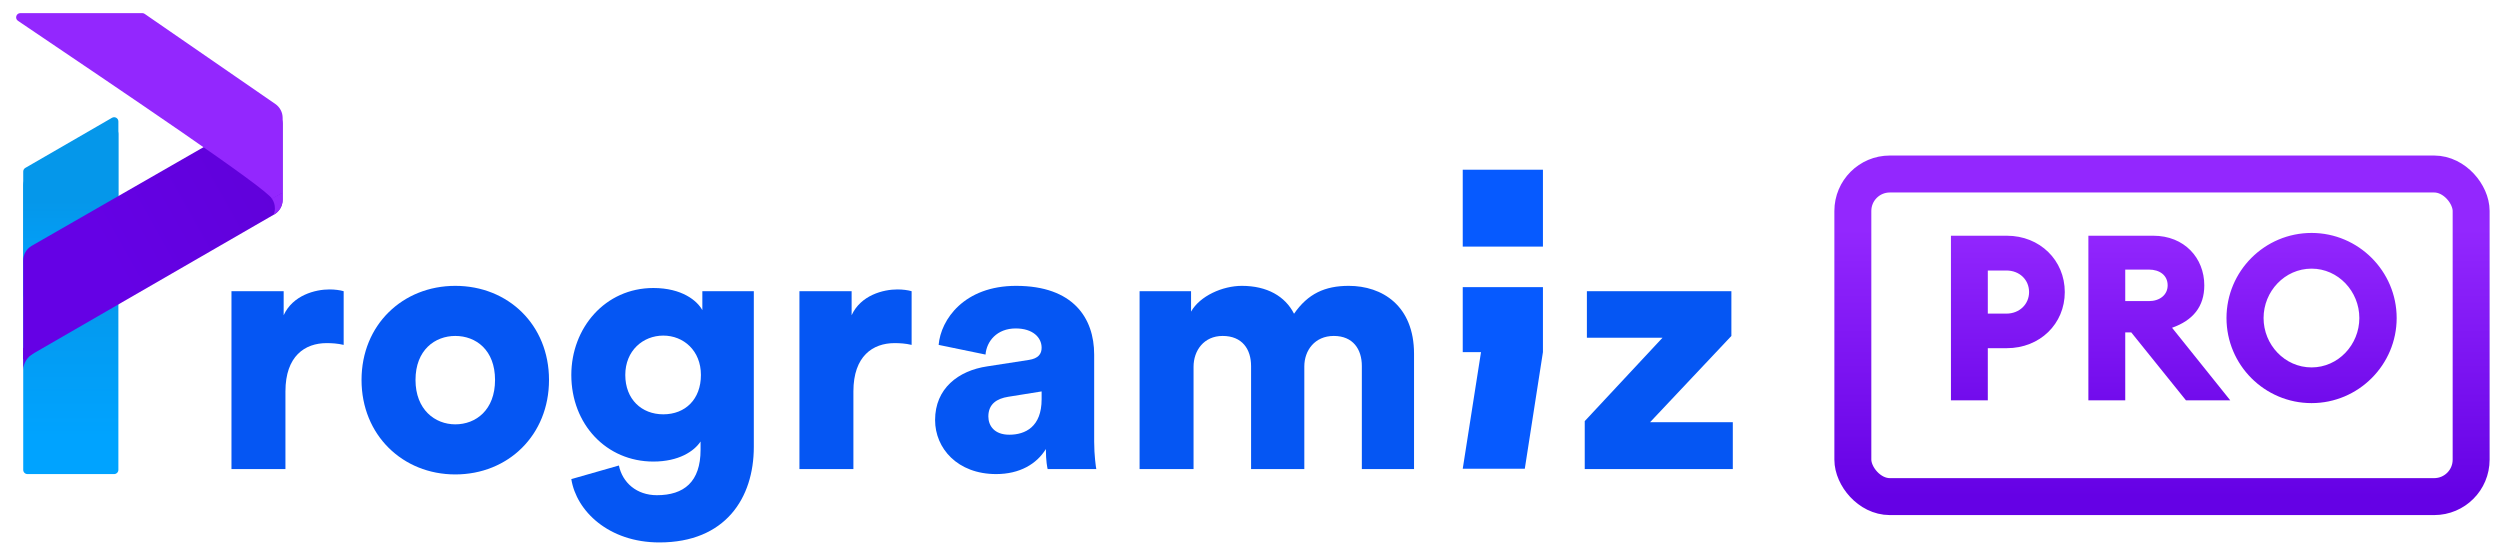 <svg width='114' height='25' viewBox='0 0 114 25' fill='none' xmlns='http://www.w3.org/2000/svg'><g clip-path='url(#clip0_29083_428782)'><path d='M1.059 8.454C1.059 8.256 1.164 8.072 1.336 7.972L4.979 5.856C5.165 5.748 5.398 5.882 5.398 6.096V21.426C5.398 21.532 5.311 21.618 5.205 21.618H1.251C1.145 21.618 1.059 21.532 1.059 21.426V8.454Z' fill='url(#paint0_linear_29083_428782)'/><path d='M1.059 7.823C1.059 7.754 1.095 7.691 1.155 7.656L5.108 5.371C5.237 5.297 5.398 5.389 5.398 5.538L5.398 13.422C5.398 13.582 5.268 13.711 5.108 13.711H1.348C1.188 13.711 1.059 13.582 1.059 13.422V7.823Z' fill='url(#paint1_linear_29083_428782)'/><path d='M12.022 5.137L1.446 11.209C1.206 11.347 1.059 11.602 1.059 11.878V16.387L12.503 9.779C12.741 9.642 12.888 9.387 12.888 9.111V5.638C12.888 5.194 12.408 4.915 12.022 5.137Z' fill='url(#paint2_linear_29083_428782)'/><path fill-rule='evenodd' clip-rule='evenodd' d='M1.525 16.118C1.256 16.264 1.07 16.544 1.059 16.869V15.854L1.525 16.118Z' fill='#6501E5'/><path fill-rule='evenodd' clip-rule='evenodd' d='M12.476 9.795C12.514 9.703 12.535 9.603 12.535 9.497C12.535 9.333 12.484 9.181 12.396 9.056L12.889 8.777L12.889 9.111C12.889 9.386 12.742 9.641 12.504 9.779L12.476 9.795Z' fill='#9327FE'/><path d='M12.402 9.069C12.27 8.662 5.488 4.106 0.82 0.95C0.663 0.844 0.739 0.598 0.929 0.598L6.489 0.598C6.528 0.598 6.566 0.61 6.598 0.633L12.556 4.743C12.765 4.887 12.889 5.124 12.889 5.378L12.889 8.786L12.402 9.069Z' fill='#9327FE'/><path d='M15.671 13.279C15.509 13.23 15.266 13.198 15.023 13.198C14.376 13.198 13.356 13.459 12.935 14.373V13.279H10.555V21.39H13.016V17.849C13.016 16.233 13.906 15.646 14.894 15.646C15.137 15.646 15.396 15.662 15.671 15.727V13.279Z' fill='#0556F3'/><path d='M20.761 19.35C19.838 19.35 18.947 18.681 18.947 17.326C18.947 15.956 19.838 15.319 20.761 15.319C21.7 15.319 22.574 15.956 22.574 17.326C22.574 18.697 21.7 19.35 20.761 19.35ZM20.761 13.035C18.364 13.035 16.486 14.813 16.486 17.326C16.486 19.84 18.364 21.634 20.761 21.634C23.173 21.634 25.035 19.84 25.035 17.326C25.035 14.813 23.173 13.035 20.761 13.035Z' fill='#0556F3'/><path d='M26.052 21.847C26.279 23.299 27.752 24.735 30.068 24.735C33.079 24.735 34.374 22.712 34.374 20.378V13.279H32.027V14.144C31.8 13.72 31.104 13.133 29.793 13.133C27.59 13.133 26.052 14.96 26.052 17.098C26.052 19.35 27.655 21.047 29.793 21.047C30.958 21.047 31.654 20.574 31.946 20.133V20.509C31.946 21.977 31.185 22.581 29.954 22.581C29.032 22.581 28.384 22.01 28.222 21.227L26.052 21.847ZM30.246 18.893C29.258 18.893 28.513 18.208 28.513 17.098C28.513 15.988 29.323 15.303 30.246 15.303C31.169 15.303 31.962 15.988 31.962 17.098C31.962 18.208 31.25 18.893 30.246 18.893Z' fill='#0556F3'/><path d='M41.57 13.279C41.408 13.23 41.165 13.198 40.922 13.198C40.275 13.198 39.255 13.459 38.834 14.373V13.279H36.454V21.39H38.915V17.849C38.915 16.233 39.805 15.646 40.793 15.646C41.036 15.646 41.295 15.662 41.57 15.727V13.279Z' fill='#0556F3'/><path d='M42.64 19.154C42.64 20.443 43.66 21.618 45.425 21.618C46.494 21.618 47.271 21.161 47.692 20.476C47.692 21.031 47.757 21.324 47.773 21.39H49.991C49.975 21.308 49.894 20.77 49.894 20.133V16.168C49.894 14.503 48.939 13.035 46.332 13.035C43.968 13.035 42.9 14.569 42.802 15.727L44.94 16.168C44.988 15.564 45.458 14.977 46.316 14.977C47.093 14.977 47.498 15.384 47.498 15.858C47.498 16.135 47.352 16.347 46.915 16.413L45.02 16.706C43.693 16.902 42.64 17.718 42.64 19.154ZM46.024 19.823C45.344 19.823 45.069 19.415 45.069 18.991C45.069 18.42 45.458 18.175 45.976 18.093L47.498 17.849V18.208C47.498 19.464 46.753 19.823 46.024 19.823Z' fill='#0556F3'/><path d='M54.426 21.39V16.723C54.426 15.988 54.895 15.319 55.753 15.319C56.644 15.319 57.049 15.923 57.049 16.69V21.39H59.477V16.706C59.477 15.988 59.947 15.319 60.821 15.319C61.695 15.319 62.1 15.923 62.1 16.69V21.39H64.48V16.135C64.48 13.932 63.023 13.035 61.501 13.035C60.416 13.035 59.639 13.394 59.008 14.307C58.603 13.508 57.777 13.035 56.628 13.035C55.753 13.035 54.717 13.492 54.312 14.21V13.279H51.965V21.39H54.426Z' fill='#0556F3'/><path d='M79.016 21.39V19.252H75.244L78.951 15.319V13.279H72.362V15.401H75.81L72.264 19.203V21.39H79.016Z' fill='#0556F3'/><path d='M69.531 21.373H66.701L67.534 16.056H66.701V13.093H70.358V16.056L69.531 21.373Z' fill='#065AFF'/><path d='M70.358 7.739H66.701V11.245H70.358V7.739Z' fill='#065AFF'/></g><rect x='84.49' y='7.935' width='28.194' height='14.71' rx='1.685' stroke='url(#paint3_linear_29083_428782)' stroke-width='1.685'/><path d='M94.154 13.318C94.154 14.767 93.022 15.877 91.511 15.877H90.644V18.255H88.963V10.749H91.511C93.022 10.749 94.154 11.87 94.154 13.318ZM92.526 13.318C92.526 12.758 92.092 12.335 91.49 12.335H90.644V14.301H91.49C92.092 14.301 92.526 13.868 92.526 13.318ZM95.23 18.255V10.749H98.19C99.606 10.749 100.516 11.764 100.516 13.012C100.516 13.984 99.998 14.608 99.046 14.946L101.7 18.255H99.68L97.186 15.158H96.911V18.255H95.23ZM96.911 13.73H97.989C98.486 13.73 98.845 13.445 98.845 13.012C98.845 12.557 98.486 12.293 97.989 12.293H96.911V13.73ZM105.408 18.382C103.262 18.382 101.528 16.638 101.528 14.502C101.528 12.367 103.262 10.622 105.408 10.622C107.543 10.622 109.288 12.367 109.288 14.502C109.288 16.638 107.543 18.382 105.408 18.382ZM105.408 16.754C106.624 16.754 107.586 15.718 107.586 14.502C107.586 13.287 106.624 12.25 105.408 12.25C104.182 12.25 103.219 13.287 103.219 14.502C103.219 15.718 104.182 16.754 105.408 16.754Z' fill='url(#paint4_linear_29083_428782)'/><defs><linearGradient id='paint0_linear_29083_428782' x1='3.228' y1='19.955' x2='3.228' y2='12.635' gradientUnits='userSpaceOnUse'><stop stop-color='#00A3FF'/><stop offset='1' stop-color='#0597EA'/></linearGradient><linearGradient id='paint1_linear_29083_428782' x1='3.228' y1='12.87' x2='3.228' y2='9.165' gradientUnits='userSpaceOnUse'><stop stop-color='#00A3FF'/><stop offset='1' stop-color='#0597EA'/></linearGradient><linearGradient id='paint2_linear_29083_428782' x1='4.792' y1='11.541' x2='13.696' y2='6.546' gradientUnits='userSpaceOnUse'><stop stop-color='#6501E5'/><stop offset='1' stop-color='#5F01D8'/></linearGradient><linearGradient id='paint3_linear_29083_428782' x1='98.587' y1='10.442' x2='98.587' y2='22.645' gradientUnits='userSpaceOnUse'><stop stop-color='#9327FE'/><stop offset='1' stop-color='#6501E5'/></linearGradient><linearGradient id='paint4_linear_29083_428782' x1='99.202' y1='10.478' x2='99.202' y2='21.294' gradientUnits='userSpaceOnUse'><stop stop-color='#9327FE'/><stop offset='1' stop-color='#6501E5'/></linearGradient><clipPath id='clip0_29083_428782'><rect width='88' height='25' fill='white'/></clipPath></defs></svg>